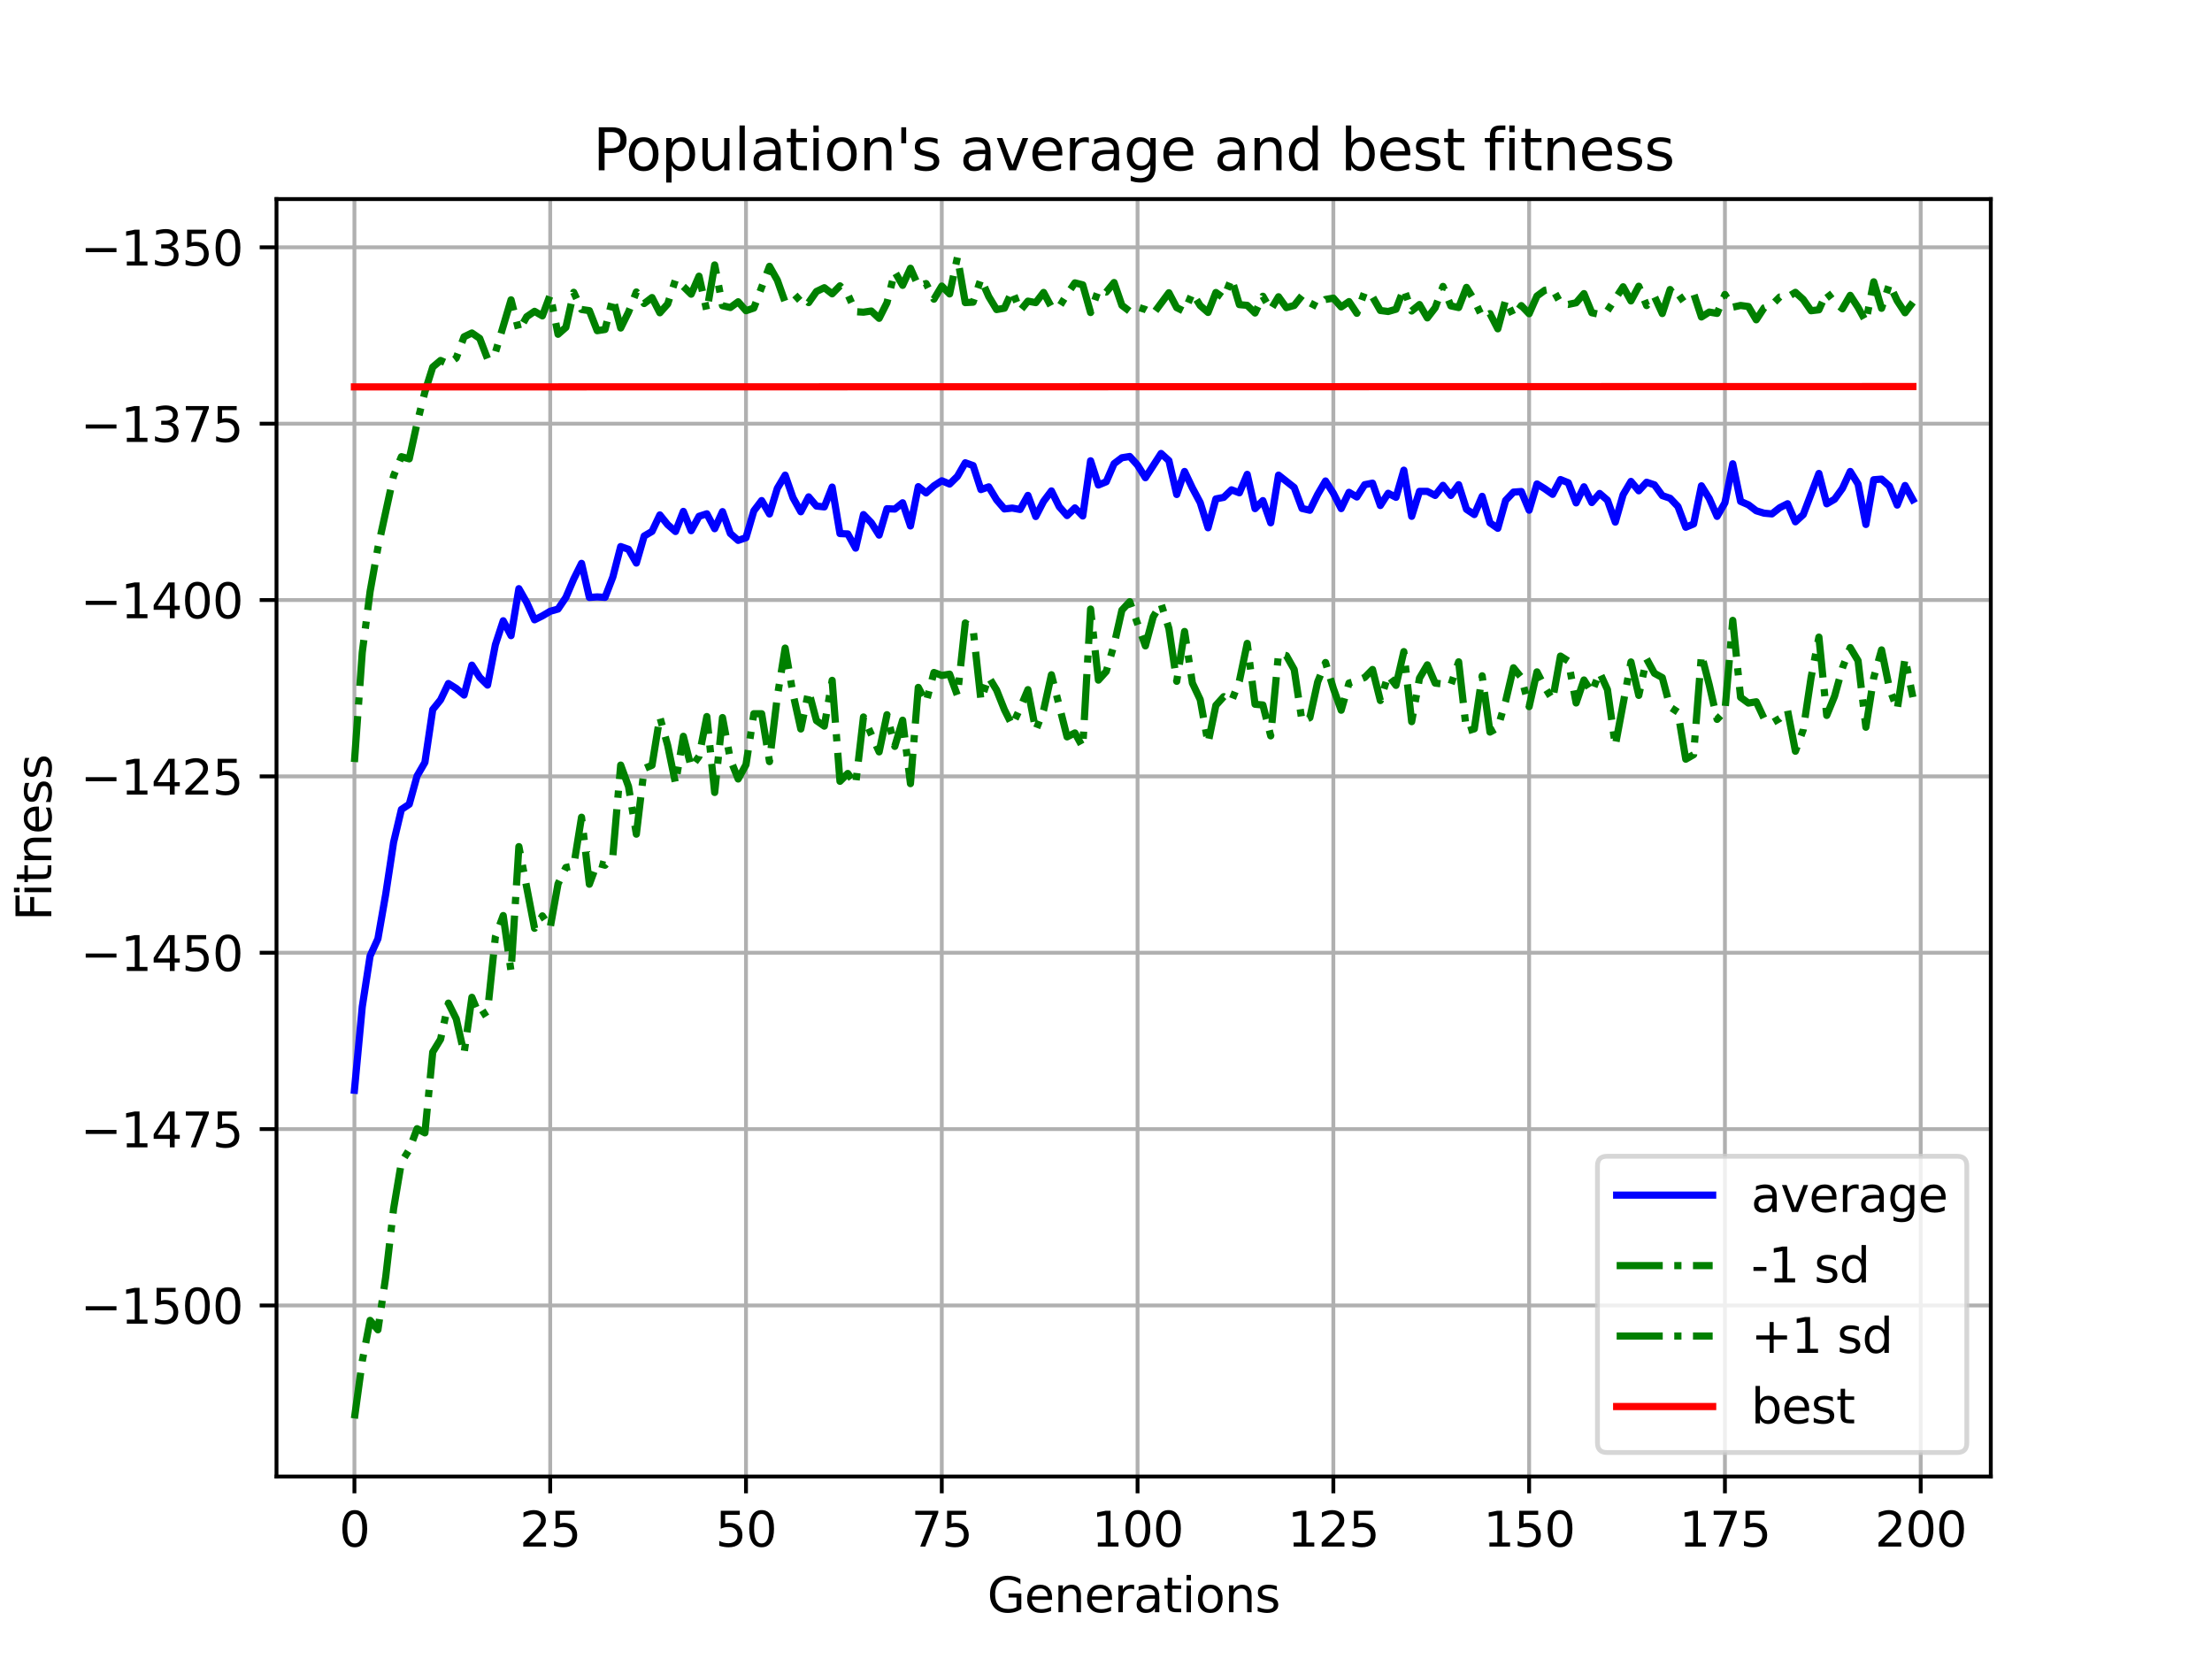 <?xml version="1.0" encoding="utf-8" standalone="no"?>
<!DOCTYPE svg PUBLIC "-//W3C//DTD SVG 1.1//EN"
  "http://www.w3.org/Graphics/SVG/1.1/DTD/svg11.dtd">
<svg xmlns:xlink="http://www.w3.org/1999/xlink" width="460.8pt" height="345.6pt" viewBox="0 0 460.8 345.6" xmlns="http://www.w3.org/2000/svg" version="1.1">
 <defs>
  <style type="text/css">*{stroke-linejoin: round; stroke-linecap: butt}</style>
 </defs>
 <g id="figure_1">
  <g id="patch_1">
   <path d="M 0 345.6 
L 460.8 345.6 
L 460.8 0 
L 0 0 
z
" style="fill: #ffffff"/>
  </g>
  <g id="axes_1">
   <g id="patch_2">
    <path d="M 57.6 307.584 
L 414.72 307.584 
L 414.72 41.472 
L 57.6 41.472 
z
" style="fill: #ffffff"/>
   </g>
   <g id="matplotlib.axis_1">
    <g id="xtick_1">
     <g id="line2d_1">
      <path d="M 73.833 307.584 
L 73.833 41.472 
" clip-path="url(#p397a0dcda0)" style="fill: none; stroke: #b0b0b0; stroke-width: 0.8; stroke-linecap: square"/>
     </g>
     <g id="line2d_2">
      <defs>
       <path id="mfcea75f46c" d="M 0 0 
L 0 3.5 
" style="stroke: #000000; stroke-width: 0.8"/>
      </defs>
      <g>
       <use xlink:href="#mfcea75f46c" x="73.833" y="307.584" style="stroke: #000000; stroke-width: 0.8"/>
      </g>
     </g>
     <g id="text_1">
      <!-- 0 -->
      <g transform="translate(70.651 322.182) scale(0.1 -0.1)">
       <defs>
        <path id="DejaVuSans-30" d="M 2034 4250 
Q 1547 4250 1301 3770 
Q 1056 3291 1056 2328 
Q 1056 1369 1301 889 
Q 1547 409 2034 409 
Q 2525 409 2770 889 
Q 3016 1369 3016 2328 
Q 3016 3291 2770 3770 
Q 2525 4250 2034 4250 
z
M 2034 4750 
Q 2819 4750 3233 4129 
Q 3647 3509 3647 2328 
Q 3647 1150 3233 529 
Q 2819 -91 2034 -91 
Q 1250 -91 836 529 
Q 422 1150 422 2328 
Q 422 3509 836 4129 
Q 1250 4750 2034 4750 
z
" transform="scale(0.016)"/>
       </defs>
       <use xlink:href="#DejaVuSans-30"/>
      </g>
     </g>
    </g>
    <g id="xtick_2">
     <g id="line2d_3">
      <path d="M 114.618 307.584 
L 114.618 41.472 
" clip-path="url(#p397a0dcda0)" style="fill: none; stroke: #b0b0b0; stroke-width: 0.8; stroke-linecap: square"/>
     </g>
     <g id="line2d_4">
      <g>
       <use xlink:href="#mfcea75f46c" x="114.618" y="307.584" style="stroke: #000000; stroke-width: 0.8"/>
      </g>
     </g>
     <g id="text_2">
      <!-- 25 -->
      <g transform="translate(108.256 322.182) scale(0.1 -0.1)">
       <defs>
        <path id="DejaVuSans-32" d="M 1228 531 
L 3431 531 
L 3431 0 
L 469 0 
L 469 531 
Q 828 903 1448 1529 
Q 2069 2156 2228 2338 
Q 2531 2678 2651 2914 
Q 2772 3150 2772 3378 
Q 2772 3750 2511 3984 
Q 2250 4219 1831 4219 
Q 1534 4219 1204 4116 
Q 875 4013 500 3803 
L 500 4441 
Q 881 4594 1212 4672 
Q 1544 4750 1819 4750 
Q 2544 4750 2975 4387 
Q 3406 4025 3406 3419 
Q 3406 3131 3298 2873 
Q 3191 2616 2906 2266 
Q 2828 2175 2409 1742 
Q 1991 1309 1228 531 
z
" transform="scale(0.016)"/>
        <path id="DejaVuSans-35" d="M 691 4666 
L 3169 4666 
L 3169 4134 
L 1269 4134 
L 1269 2991 
Q 1406 3038 1543 3061 
Q 1681 3084 1819 3084 
Q 2600 3084 3056 2656 
Q 3513 2228 3513 1497 
Q 3513 744 3044 326 
Q 2575 -91 1722 -91 
Q 1428 -91 1123 -41 
Q 819 9 494 109 
L 494 744 
Q 775 591 1075 516 
Q 1375 441 1709 441 
Q 2250 441 2565 725 
Q 2881 1009 2881 1497 
Q 2881 1984 2565 2268 
Q 2250 2553 1709 2553 
Q 1456 2553 1204 2497 
Q 953 2441 691 2322 
L 691 4666 
z
" transform="scale(0.016)"/>
       </defs>
       <use xlink:href="#DejaVuSans-32"/>
       <use xlink:href="#DejaVuSans-35" x="63.623"/>
      </g>
     </g>
    </g>
    <g id="xtick_3">
     <g id="line2d_5">
      <path d="M 155.404 307.584 
L 155.404 41.472 
" clip-path="url(#p397a0dcda0)" style="fill: none; stroke: #b0b0b0; stroke-width: 0.8; stroke-linecap: square"/>
     </g>
     <g id="line2d_6">
      <g>
       <use xlink:href="#mfcea75f46c" x="155.404" y="307.584" style="stroke: #000000; stroke-width: 0.8"/>
      </g>
     </g>
     <g id="text_3">
      <!-- 50 -->
      <g transform="translate(149.042 322.182) scale(0.1 -0.1)">
       <use xlink:href="#DejaVuSans-35"/>
       <use xlink:href="#DejaVuSans-30" x="63.623"/>
      </g>
     </g>
    </g>
    <g id="xtick_4">
     <g id="line2d_7">
      <path d="M 196.19 307.584 
L 196.19 41.472 
" clip-path="url(#p397a0dcda0)" style="fill: none; stroke: #b0b0b0; stroke-width: 0.8; stroke-linecap: square"/>
     </g>
     <g id="line2d_8">
      <g>
       <use xlink:href="#mfcea75f46c" x="196.19" y="307.584" style="stroke: #000000; stroke-width: 0.8"/>
      </g>
     </g>
     <g id="text_4">
      <!-- 75 -->
      <g transform="translate(189.827 322.182) scale(0.1 -0.1)">
       <defs>
        <path id="DejaVuSans-37" d="M 525 4666 
L 3525 4666 
L 3525 4397 
L 1831 0 
L 1172 0 
L 2766 4134 
L 525 4134 
L 525 4666 
z
" transform="scale(0.016)"/>
       </defs>
       <use xlink:href="#DejaVuSans-37"/>
       <use xlink:href="#DejaVuSans-35" x="63.623"/>
      </g>
     </g>
    </g>
    <g id="xtick_5">
     <g id="line2d_9">
      <path d="M 236.976 307.584 
L 236.976 41.472 
" clip-path="url(#p397a0dcda0)" style="fill: none; stroke: #b0b0b0; stroke-width: 0.8; stroke-linecap: square"/>
     </g>
     <g id="line2d_10">
      <g>
       <use xlink:href="#mfcea75f46c" x="236.976" y="307.584" style="stroke: #000000; stroke-width: 0.8"/>
      </g>
     </g>
     <g id="text_5">
      <!-- 100 -->
      <g transform="translate(227.432 322.182) scale(0.1 -0.1)">
       <defs>
        <path id="DejaVuSans-31" d="M 794 531 
L 1825 531 
L 1825 4091 
L 703 3866 
L 703 4441 
L 1819 4666 
L 2450 4666 
L 2450 531 
L 3481 531 
L 3481 0 
L 794 0 
L 794 531 
z
" transform="scale(0.016)"/>
       </defs>
       <use xlink:href="#DejaVuSans-31"/>
       <use xlink:href="#DejaVuSans-30" x="63.623"/>
       <use xlink:href="#DejaVuSans-30" x="127.246"/>
      </g>
     </g>
    </g>
    <g id="xtick_6">
     <g id="line2d_11">
      <path d="M 277.761 307.584 
L 277.761 41.472 
" clip-path="url(#p397a0dcda0)" style="fill: none; stroke: #b0b0b0; stroke-width: 0.8; stroke-linecap: square"/>
     </g>
     <g id="line2d_12">
      <g>
       <use xlink:href="#mfcea75f46c" x="277.761" y="307.584" style="stroke: #000000; stroke-width: 0.8"/>
      </g>
     </g>
     <g id="text_6">
      <!-- 125 -->
      <g transform="translate(268.218 322.182) scale(0.1 -0.1)">
       <use xlink:href="#DejaVuSans-31"/>
       <use xlink:href="#DejaVuSans-32" x="63.623"/>
       <use xlink:href="#DejaVuSans-35" x="127.246"/>
      </g>
     </g>
    </g>
    <g id="xtick_7">
     <g id="line2d_13">
      <path d="M 318.547 307.584 
L 318.547 41.472 
" clip-path="url(#p397a0dcda0)" style="fill: none; stroke: #b0b0b0; stroke-width: 0.8; stroke-linecap: square"/>
     </g>
     <g id="line2d_14">
      <g>
       <use xlink:href="#mfcea75f46c" x="318.547" y="307.584" style="stroke: #000000; stroke-width: 0.8"/>
      </g>
     </g>
     <g id="text_7">
      <!-- 150 -->
      <g transform="translate(309.003 322.182) scale(0.1 -0.1)">
       <use xlink:href="#DejaVuSans-31"/>
       <use xlink:href="#DejaVuSans-35" x="63.623"/>
       <use xlink:href="#DejaVuSans-30" x="127.246"/>
      </g>
     </g>
    </g>
    <g id="xtick_8">
     <g id="line2d_15">
      <path d="M 359.333 307.584 
L 359.333 41.472 
" clip-path="url(#p397a0dcda0)" style="fill: none; stroke: #b0b0b0; stroke-width: 0.8; stroke-linecap: square"/>
     </g>
     <g id="line2d_16">
      <g>
       <use xlink:href="#mfcea75f46c" x="359.333" y="307.584" style="stroke: #000000; stroke-width: 0.8"/>
      </g>
     </g>
     <g id="text_8">
      <!-- 175 -->
      <g transform="translate(349.789 322.182) scale(0.1 -0.1)">
       <use xlink:href="#DejaVuSans-31"/>
       <use xlink:href="#DejaVuSans-37" x="63.623"/>
       <use xlink:href="#DejaVuSans-35" x="127.246"/>
      </g>
     </g>
    </g>
    <g id="xtick_9">
     <g id="line2d_17">
      <path d="M 400.119 307.584 
L 400.119 41.472 
" clip-path="url(#p397a0dcda0)" style="fill: none; stroke: #b0b0b0; stroke-width: 0.8; stroke-linecap: square"/>
     </g>
     <g id="line2d_18">
      <g>
       <use xlink:href="#mfcea75f46c" x="400.119" y="307.584" style="stroke: #000000; stroke-width: 0.8"/>
      </g>
     </g>
     <g id="text_9">
      <!-- 200 -->
      <g transform="translate(390.575 322.182) scale(0.1 -0.1)">
       <use xlink:href="#DejaVuSans-32"/>
       <use xlink:href="#DejaVuSans-30" x="63.623"/>
       <use xlink:href="#DejaVuSans-30" x="127.246"/>
      </g>
     </g>
    </g>
    <g id="text_10">
     <!-- Generations -->
     <g transform="translate(205.662 335.861) scale(0.1 -0.1)">
      <defs>
       <path id="DejaVuSans-47" d="M 3809 666 
L 3809 1919 
L 2778 1919 
L 2778 2438 
L 4434 2438 
L 4434 434 
Q 4069 175 3628 42 
Q 3188 -91 2688 -91 
Q 1594 -91 976 548 
Q 359 1188 359 2328 
Q 359 3472 976 4111 
Q 1594 4750 2688 4750 
Q 3144 4750 3555 4637 
Q 3966 4525 4313 4306 
L 4313 3634 
Q 3963 3931 3569 4081 
Q 3175 4231 2741 4231 
Q 1884 4231 1454 3753 
Q 1025 3275 1025 2328 
Q 1025 1384 1454 906 
Q 1884 428 2741 428 
Q 3075 428 3337 486 
Q 3600 544 3809 666 
z
" transform="scale(0.016)"/>
       <path id="DejaVuSans-65" d="M 3597 1894 
L 3597 1613 
L 953 1613 
Q 991 1019 1311 708 
Q 1631 397 2203 397 
Q 2534 397 2845 478 
Q 3156 559 3463 722 
L 3463 178 
Q 3153 47 2828 -22 
Q 2503 -91 2169 -91 
Q 1331 -91 842 396 
Q 353 884 353 1716 
Q 353 2575 817 3079 
Q 1281 3584 2069 3584 
Q 2775 3584 3186 3129 
Q 3597 2675 3597 1894 
z
M 3022 2063 
Q 3016 2534 2758 2815 
Q 2500 3097 2075 3097 
Q 1594 3097 1305 2825 
Q 1016 2553 972 2059 
L 3022 2063 
z
" transform="scale(0.016)"/>
       <path id="DejaVuSans-6e" d="M 3513 2113 
L 3513 0 
L 2938 0 
L 2938 2094 
Q 2938 2591 2744 2837 
Q 2550 3084 2163 3084 
Q 1697 3084 1428 2787 
Q 1159 2491 1159 1978 
L 1159 0 
L 581 0 
L 581 3500 
L 1159 3500 
L 1159 2956 
Q 1366 3272 1645 3428 
Q 1925 3584 2291 3584 
Q 2894 3584 3203 3211 
Q 3513 2838 3513 2113 
z
" transform="scale(0.016)"/>
       <path id="DejaVuSans-72" d="M 2631 2963 
Q 2534 3019 2420 3045 
Q 2306 3072 2169 3072 
Q 1681 3072 1420 2755 
Q 1159 2438 1159 1844 
L 1159 0 
L 581 0 
L 581 3500 
L 1159 3500 
L 1159 2956 
Q 1341 3275 1631 3429 
Q 1922 3584 2338 3584 
Q 2397 3584 2469 3576 
Q 2541 3569 2628 3553 
L 2631 2963 
z
" transform="scale(0.016)"/>
       <path id="DejaVuSans-61" d="M 2194 1759 
Q 1497 1759 1228 1600 
Q 959 1441 959 1056 
Q 959 750 1161 570 
Q 1363 391 1709 391 
Q 2188 391 2477 730 
Q 2766 1069 2766 1631 
L 2766 1759 
L 2194 1759 
z
M 3341 1997 
L 3341 0 
L 2766 0 
L 2766 531 
Q 2569 213 2275 61 
Q 1981 -91 1556 -91 
Q 1019 -91 701 211 
Q 384 513 384 1019 
Q 384 1609 779 1909 
Q 1175 2209 1959 2209 
L 2766 2209 
L 2766 2266 
Q 2766 2663 2505 2880 
Q 2244 3097 1772 3097 
Q 1472 3097 1187 3025 
Q 903 2953 641 2809 
L 641 3341 
Q 956 3463 1253 3523 
Q 1550 3584 1831 3584 
Q 2591 3584 2966 3190 
Q 3341 2797 3341 1997 
z
" transform="scale(0.016)"/>
       <path id="DejaVuSans-74" d="M 1172 4494 
L 1172 3500 
L 2356 3500 
L 2356 3053 
L 1172 3053 
L 1172 1153 
Q 1172 725 1289 603 
Q 1406 481 1766 481 
L 2356 481 
L 2356 0 
L 1766 0 
Q 1100 0 847 248 
Q 594 497 594 1153 
L 594 3053 
L 172 3053 
L 172 3500 
L 594 3500 
L 594 4494 
L 1172 4494 
z
" transform="scale(0.016)"/>
       <path id="DejaVuSans-69" d="M 603 3500 
L 1178 3500 
L 1178 0 
L 603 0 
L 603 3500 
z
M 603 4863 
L 1178 4863 
L 1178 4134 
L 603 4134 
L 603 4863 
z
" transform="scale(0.016)"/>
       <path id="DejaVuSans-6f" d="M 1959 3097 
Q 1497 3097 1228 2736 
Q 959 2375 959 1747 
Q 959 1119 1226 758 
Q 1494 397 1959 397 
Q 2419 397 2687 759 
Q 2956 1122 2956 1747 
Q 2956 2369 2687 2733 
Q 2419 3097 1959 3097 
z
M 1959 3584 
Q 2709 3584 3137 3096 
Q 3566 2609 3566 1747 
Q 3566 888 3137 398 
Q 2709 -91 1959 -91 
Q 1206 -91 779 398 
Q 353 888 353 1747 
Q 353 2609 779 3096 
Q 1206 3584 1959 3584 
z
" transform="scale(0.016)"/>
       <path id="DejaVuSans-73" d="M 2834 3397 
L 2834 2853 
Q 2591 2978 2328 3040 
Q 2066 3103 1784 3103 
Q 1356 3103 1142 2972 
Q 928 2841 928 2578 
Q 928 2378 1081 2264 
Q 1234 2150 1697 2047 
L 1894 2003 
Q 2506 1872 2764 1633 
Q 3022 1394 3022 966 
Q 3022 478 2636 193 
Q 2250 -91 1575 -91 
Q 1294 -91 989 -36 
Q 684 19 347 128 
L 347 722 
Q 666 556 975 473 
Q 1284 391 1588 391 
Q 1994 391 2212 530 
Q 2431 669 2431 922 
Q 2431 1156 2273 1281 
Q 2116 1406 1581 1522 
L 1381 1569 
Q 847 1681 609 1914 
Q 372 2147 372 2553 
Q 372 3047 722 3315 
Q 1072 3584 1716 3584 
Q 2034 3584 2315 3537 
Q 2597 3491 2834 3397 
z
" transform="scale(0.016)"/>
      </defs>
      <use xlink:href="#DejaVuSans-47"/>
      <use xlink:href="#DejaVuSans-65" x="77.49"/>
      <use xlink:href="#DejaVuSans-6e" x="139.014"/>
      <use xlink:href="#DejaVuSans-65" x="202.393"/>
      <use xlink:href="#DejaVuSans-72" x="263.916"/>
      <use xlink:href="#DejaVuSans-61" x="305.029"/>
      <use xlink:href="#DejaVuSans-74" x="366.309"/>
      <use xlink:href="#DejaVuSans-69" x="405.518"/>
      <use xlink:href="#DejaVuSans-6f" x="433.301"/>
      <use xlink:href="#DejaVuSans-6e" x="494.482"/>
      <use xlink:href="#DejaVuSans-73" x="557.861"/>
     </g>
    </g>
   </g>
   <g id="matplotlib.axis_2">
    <g id="ytick_1">
     <g id="line2d_19">
      <path d="M 57.6 271.949 
L 414.72 271.949 
" clip-path="url(#p397a0dcda0)" style="fill: none; stroke: #b0b0b0; stroke-width: 0.8; stroke-linecap: square"/>
     </g>
     <g id="line2d_20">
      <defs>
       <path id="m93cda9a144" d="M 0 0 
L -3.5 0 
" style="stroke: #000000; stroke-width: 0.8"/>
      </defs>
      <g>
       <use xlink:href="#m93cda9a144" x="57.6" y="271.949" style="stroke: #000000; stroke-width: 0.8"/>
      </g>
     </g>
     <g id="text_11">
      <!-- −1500 -->
      <g transform="translate(16.77 275.749) scale(0.1 -0.1)">
       <defs>
        <path id="DejaVuSans-2212" d="M 678 2272 
L 4684 2272 
L 4684 1741 
L 678 1741 
L 678 2272 
z
" transform="scale(0.016)"/>
       </defs>
       <use xlink:href="#DejaVuSans-2212"/>
       <use xlink:href="#DejaVuSans-31" x="83.789"/>
       <use xlink:href="#DejaVuSans-35" x="147.412"/>
       <use xlink:href="#DejaVuSans-30" x="211.035"/>
       <use xlink:href="#DejaVuSans-30" x="274.658"/>
      </g>
     </g>
    </g>
    <g id="ytick_2">
     <g id="line2d_21">
      <path d="M 57.6 235.211 
L 414.72 235.211 
" clip-path="url(#p397a0dcda0)" style="fill: none; stroke: #b0b0b0; stroke-width: 0.8; stroke-linecap: square"/>
     </g>
     <g id="line2d_22">
      <g>
       <use xlink:href="#m93cda9a144" x="57.6" y="235.211" style="stroke: #000000; stroke-width: 0.8"/>
      </g>
     </g>
     <g id="text_12">
      <!-- −1475 -->
      <g transform="translate(16.77 239.01) scale(0.1 -0.1)">
       <defs>
        <path id="DejaVuSans-34" d="M 2419 4116 
L 825 1625 
L 2419 1625 
L 2419 4116 
z
M 2253 4666 
L 3047 4666 
L 3047 1625 
L 3713 1625 
L 3713 1100 
L 3047 1100 
L 3047 0 
L 2419 0 
L 2419 1100 
L 313 1100 
L 313 1709 
L 2253 4666 
z
" transform="scale(0.016)"/>
       </defs>
       <use xlink:href="#DejaVuSans-2212"/>
       <use xlink:href="#DejaVuSans-31" x="83.789"/>
       <use xlink:href="#DejaVuSans-34" x="147.412"/>
       <use xlink:href="#DejaVuSans-37" x="211.035"/>
       <use xlink:href="#DejaVuSans-35" x="274.658"/>
      </g>
     </g>
    </g>
    <g id="ytick_3">
     <g id="line2d_23">
      <path d="M 57.6 198.473 
L 414.72 198.473 
" clip-path="url(#p397a0dcda0)" style="fill: none; stroke: #b0b0b0; stroke-width: 0.8; stroke-linecap: square"/>
     </g>
     <g id="line2d_24">
      <g>
       <use xlink:href="#m93cda9a144" x="57.6" y="198.473" style="stroke: #000000; stroke-width: 0.8"/>
      </g>
     </g>
     <g id="text_13">
      <!-- −1450 -->
      <g transform="translate(16.77 202.272) scale(0.1 -0.1)">
       <use xlink:href="#DejaVuSans-2212"/>
       <use xlink:href="#DejaVuSans-31" x="83.789"/>
       <use xlink:href="#DejaVuSans-34" x="147.412"/>
       <use xlink:href="#DejaVuSans-35" x="211.035"/>
       <use xlink:href="#DejaVuSans-30" x="274.658"/>
      </g>
     </g>
    </g>
    <g id="ytick_4">
     <g id="line2d_25">
      <path d="M 57.6 161.734 
L 414.72 161.734 
" clip-path="url(#p397a0dcda0)" style="fill: none; stroke: #b0b0b0; stroke-width: 0.8; stroke-linecap: square"/>
     </g>
     <g id="line2d_26">
      <g>
       <use xlink:href="#m93cda9a144" x="57.6" y="161.734" style="stroke: #000000; stroke-width: 0.8"/>
      </g>
     </g>
     <g id="text_14">
      <!-- −1425 -->
      <g transform="translate(16.77 165.534) scale(0.1 -0.1)">
       <use xlink:href="#DejaVuSans-2212"/>
       <use xlink:href="#DejaVuSans-31" x="83.789"/>
       <use xlink:href="#DejaVuSans-34" x="147.412"/>
       <use xlink:href="#DejaVuSans-32" x="211.035"/>
       <use xlink:href="#DejaVuSans-35" x="274.658"/>
      </g>
     </g>
    </g>
    <g id="ytick_5">
     <g id="line2d_27">
      <path d="M 57.6 124.996 
L 414.72 124.996 
" clip-path="url(#p397a0dcda0)" style="fill: none; stroke: #b0b0b0; stroke-width: 0.8; stroke-linecap: square"/>
     </g>
     <g id="line2d_28">
      <g>
       <use xlink:href="#m93cda9a144" x="57.6" y="124.996" style="stroke: #000000; stroke-width: 0.8"/>
      </g>
     </g>
     <g id="text_15">
      <!-- −1400 -->
      <g transform="translate(16.77 128.795) scale(0.1 -0.1)">
       <use xlink:href="#DejaVuSans-2212"/>
       <use xlink:href="#DejaVuSans-31" x="83.789"/>
       <use xlink:href="#DejaVuSans-34" x="147.412"/>
       <use xlink:href="#DejaVuSans-30" x="211.035"/>
       <use xlink:href="#DejaVuSans-30" x="274.658"/>
      </g>
     </g>
    </g>
    <g id="ytick_6">
     <g id="line2d_29">
      <path d="M 57.6 88.258 
L 414.72 88.258 
" clip-path="url(#p397a0dcda0)" style="fill: none; stroke: #b0b0b0; stroke-width: 0.8; stroke-linecap: square"/>
     </g>
     <g id="line2d_30">
      <g>
       <use xlink:href="#m93cda9a144" x="57.6" y="88.258" style="stroke: #000000; stroke-width: 0.8"/>
      </g>
     </g>
     <g id="text_16">
      <!-- −1375 -->
      <g transform="translate(16.77 92.057) scale(0.1 -0.1)">
       <defs>
        <path id="DejaVuSans-33" d="M 2597 2516 
Q 3050 2419 3304 2112 
Q 3559 1806 3559 1356 
Q 3559 666 3084 287 
Q 2609 -91 1734 -91 
Q 1441 -91 1130 -33 
Q 819 25 488 141 
L 488 750 
Q 750 597 1062 519 
Q 1375 441 1716 441 
Q 2309 441 2620 675 
Q 2931 909 2931 1356 
Q 2931 1769 2642 2001 
Q 2353 2234 1838 2234 
L 1294 2234 
L 1294 2753 
L 1863 2753 
Q 2328 2753 2575 2939 
Q 2822 3125 2822 3475 
Q 2822 3834 2567 4026 
Q 2313 4219 1838 4219 
Q 1578 4219 1281 4162 
Q 984 4106 628 3988 
L 628 4550 
Q 988 4650 1302 4700 
Q 1616 4750 1894 4750 
Q 2613 4750 3031 4423 
Q 3450 4097 3450 3541 
Q 3450 3153 3228 2886 
Q 3006 2619 2597 2516 
z
" transform="scale(0.016)"/>
       </defs>
       <use xlink:href="#DejaVuSans-2212"/>
       <use xlink:href="#DejaVuSans-31" x="83.789"/>
       <use xlink:href="#DejaVuSans-33" x="147.412"/>
       <use xlink:href="#DejaVuSans-37" x="211.035"/>
       <use xlink:href="#DejaVuSans-35" x="274.658"/>
      </g>
     </g>
    </g>
    <g id="ytick_7">
     <g id="line2d_31">
      <path d="M 57.6 51.519 
L 414.72 51.519 
" clip-path="url(#p397a0dcda0)" style="fill: none; stroke: #b0b0b0; stroke-width: 0.8; stroke-linecap: square"/>
     </g>
     <g id="line2d_32">
      <g>
       <use xlink:href="#m93cda9a144" x="57.6" y="51.519" style="stroke: #000000; stroke-width: 0.8"/>
      </g>
     </g>
     <g id="text_17">
      <!-- −1350 -->
      <g transform="translate(16.77 55.318) scale(0.1 -0.1)">
       <use xlink:href="#DejaVuSans-2212"/>
       <use xlink:href="#DejaVuSans-31" x="83.789"/>
       <use xlink:href="#DejaVuSans-33" x="147.412"/>
       <use xlink:href="#DejaVuSans-35" x="211.035"/>
       <use xlink:href="#DejaVuSans-30" x="274.658"/>
      </g>
     </g>
    </g>
    <g id="text_18">
     <!-- Fitness -->
     <g transform="translate(10.691 191.845) rotate(-90) scale(0.1 -0.1)">
      <defs>
       <path id="DejaVuSans-46" d="M 628 4666 
L 3309 4666 
L 3309 4134 
L 1259 4134 
L 1259 2759 
L 3109 2759 
L 3109 2228 
L 1259 2228 
L 1259 0 
L 628 0 
L 628 4666 
z
" transform="scale(0.016)"/>
      </defs>
      <use xlink:href="#DejaVuSans-46"/>
      <use xlink:href="#DejaVuSans-69" x="50.27"/>
      <use xlink:href="#DejaVuSans-74" x="78.053"/>
      <use xlink:href="#DejaVuSans-6e" x="117.262"/>
      <use xlink:href="#DejaVuSans-65" x="180.641"/>
      <use xlink:href="#DejaVuSans-73" x="242.164"/>
      <use xlink:href="#DejaVuSans-73" x="294.264"/>
     </g>
    </g>
   </g>
   <g id="line2d_33">
    <path d="M 73.833 227.118 
L 75.464 209.737 
L 77.096 199.145 
L 78.727 195.562 
L 80.358 186.232 
L 81.99 175.483 
L 83.621 168.626 
L 85.253 167.539 
L 86.884 161.646 
L 88.516 158.818 
L 90.147 147.816 
L 91.778 145.795 
L 93.41 142.39 
L 95.041 143.416 
L 96.673 144.792 
L 98.304 138.562 
L 99.936 141.105 
L 101.567 142.718 
L 103.198 134.295 
L 104.83 129.318 
L 106.461 132.415 
L 108.093 122.631 
L 109.724 125.498 
L 111.356 129.12 
L 112.987 128.299 
L 114.618 127.336 
L 116.25 126.876 
L 117.881 124.458 
L 119.513 120.631 
L 121.144 117.358 
L 122.776 124.456 
L 124.407 124.344 
L 126.038 124.439 
L 127.67 120.192 
L 129.301 113.858 
L 130.933 114.433 
L 132.564 117.297 
L 134.196 111.663 
L 135.827 110.702 
L 137.458 107.267 
L 139.09 109.295 
L 140.721 110.72 
L 142.353 106.535 
L 143.984 110.551 
L 145.616 107.557 
L 147.247 107.034 
L 148.879 110.137 
L 150.51 106.582 
L 152.141 111.129 
L 153.773 112.573 
L 155.404 112.011 
L 157.036 106.427 
L 158.667 104.278 
L 160.299 107.069 
L 161.93 101.73 
L 163.561 98.982 
L 165.193 103.683 
L 166.824 106.611 
L 168.456 103.503 
L 170.087 105.42 
L 171.719 105.6 
L 173.35 101.469 
L 174.981 111.153 
L 176.613 111.226 
L 178.244 114.186 
L 179.876 107.197 
L 181.507 108.888 
L 183.139 111.473 
L 184.77 105.975 
L 186.401 106.047 
L 188.033 104.735 
L 189.664 109.563 
L 191.296 101.378 
L 192.927 102.689 
L 194.559 101.207 
L 196.19 100.15 
L 197.821 100.835 
L 199.453 99.231 
L 201.084 96.406 
L 202.716 96.989 
L 204.347 101.988 
L 205.979 101.42 
L 207.61 104.119 
L 209.241 106.023 
L 210.873 105.84 
L 212.504 106.135 
L 214.136 103.199 
L 215.767 107.599 
L 217.399 104.438 
L 219.03 102.265 
L 220.661 105.556 
L 222.293 107.398 
L 223.924 105.804 
L 225.556 107.491 
L 227.187 95.994 
L 228.819 101.039 
L 230.45 100.359 
L 232.081 96.59 
L 233.713 95.358 
L 235.344 95.093 
L 236.976 96.895 
L 238.607 99.514 
L 241.87 94.47 
L 243.501 95.955 
L 245.133 103.009 
L 246.764 98.218 
L 248.396 101.657 
L 250.027 104.705 
L 251.659 109.948 
L 253.29 103.933 
L 254.921 103.611 
L 256.553 102.039 
L 258.184 102.662 
L 259.816 98.819 
L 261.447 105.957 
L 263.079 104.286 
L 264.71 108.912 
L 266.341 98.978 
L 269.604 101.553 
L 271.236 105.92 
L 272.867 106.297 
L 274.499 102.988 
L 276.13 100.198 
L 277.761 102.753 
L 279.393 105.949 
L 281.024 102.56 
L 282.656 103.534 
L 284.287 100.972 
L 285.919 100.648 
L 287.55 105.306 
L 289.181 102.76 
L 290.813 103.6 
L 292.444 97.948 
L 294.076 107.559 
L 295.707 102.357 
L 297.339 102.362 
L 298.97 103.208 
L 300.601 101.106 
L 302.233 103.205 
L 303.864 100.97 
L 305.496 106.094 
L 307.127 107.19 
L 308.759 103.395 
L 310.39 108.916 
L 312.021 110.057 
L 313.653 104.241 
L 315.284 102.513 
L 316.916 102.395 
L 318.547 106.281 
L 320.179 100.814 
L 321.81 101.821 
L 323.441 102.981 
L 325.073 99.901 
L 326.704 100.565 
L 328.336 104.758 
L 329.967 101.409 
L 331.599 104.692 
L 333.23 102.793 
L 334.862 104.201 
L 336.493 108.763 
L 338.124 103.057 
L 339.756 100.292 
L 341.387 102.242 
L 343.019 100.458 
L 344.65 101.002 
L 346.282 103.237 
L 347.913 103.801 
L 349.544 105.511 
L 351.176 109.833 
L 352.807 109.152 
L 354.439 101.205 
L 356.07 103.841 
L 357.702 107.57 
L 359.333 104.746 
L 360.964 96.615 
L 362.596 104.447 
L 364.227 105.16 
L 365.859 106.407 
L 367.49 106.902 
L 369.122 107.057 
L 370.753 105.768 
L 372.384 104.935 
L 374.016 108.698 
L 375.647 107.203 
L 378.91 98.628 
L 380.542 104.955 
L 382.173 104.003 
L 383.804 101.747 
L 385.436 98.217 
L 387.067 100.837 
L 388.699 109.254 
L 390.33 99.939 
L 391.962 99.808 
L 393.593 101.259 
L 395.224 105.218 
L 396.856 101.137 
L 398.487 104.102 
L 398.487 104.102 
" clip-path="url(#p397a0dcda0)" style="fill: none; stroke: #0000ff; stroke-width: 1.5; stroke-linecap: square"/>
   </g>
   <g id="line2d_34">
    <path d="M 73.833 295.488 
L 75.464 283.557 
L 77.096 275.06 
L 78.727 277.024 
L 80.358 265.973 
L 81.99 251.835 
L 83.621 242.117 
L 85.253 239.49 
L 86.884 235.131 
L 88.516 236 
L 90.147 219.166 
L 91.778 216.5 
L 93.41 208.966 
L 95.041 212.243 
L 96.673 219.425 
L 98.304 207.756 
L 99.936 211.714 
L 101.567 210.685 
L 103.198 195.151 
L 104.83 190.729 
L 106.461 202.367 
L 108.093 176.364 
L 111.356 193.383 
L 112.987 190.797 
L 114.618 193.234 
L 116.25 184.118 
L 117.881 180.714 
L 119.513 180.371 
L 121.144 170.242 
L 122.776 184.199 
L 124.407 179.801 
L 126.038 180.242 
L 127.67 178.262 
L 129.301 159.381 
L 130.933 163.846 
L 132.564 173.771 
L 134.196 160.095 
L 135.827 159.419 
L 137.458 149.375 
L 139.09 155.268 
L 140.721 163.195 
L 142.353 153.385 
L 143.984 159.817 
L 145.616 157.58 
L 147.247 149.272 
L 148.879 165.085 
L 150.51 149.483 
L 152.141 158.192 
L 153.773 162.279 
L 155.404 159.298 
L 157.036 148.68 
L 158.667 148.686 
L 160.299 158.659 
L 161.93 145.098 
L 163.561 135.009 
L 165.193 144.513 
L 166.824 151.864 
L 168.456 143.97 
L 170.087 150.121 
L 171.719 151.264 
L 173.35 141.729 
L 174.981 162.758 
L 176.613 161.126 
L 178.244 163.439 
L 179.876 149.36 
L 183.139 156.632 
L 184.77 148.886 
L 186.401 155.485 
L 188.033 150.031 
L 189.664 163.245 
L 191.296 143.196 
L 192.927 146.308 
L 194.559 140.089 
L 196.19 140.708 
L 197.821 140.438 
L 199.453 144.893 
L 201.084 129.773 
L 202.716 131.032 
L 204.347 145.875 
L 205.979 141.054 
L 207.61 143.752 
L 209.241 147.847 
L 210.873 151.112 
L 212.504 147.536 
L 214.136 143.665 
L 215.767 152.156 
L 217.399 147.957 
L 219.03 140.565 
L 222.293 153.504 
L 223.924 152.682 
L 225.556 155.644 
L 227.187 126.882 
L 228.819 141.685 
L 230.45 139.871 
L 232.081 134.323 
L 233.713 127.106 
L 235.344 125.339 
L 238.607 134.55 
L 240.239 128.489 
L 241.87 125.761 
L 243.501 130.922 
L 245.133 141.93 
L 246.764 131.546 
L 248.396 142.296 
L 250.027 145.748 
L 251.659 154.81 
L 253.29 146.936 
L 254.921 145.127 
L 256.553 146.058 
L 258.184 141.863 
L 259.816 134.029 
L 261.447 146.71 
L 263.079 146.858 
L 264.71 153.294 
L 266.341 136.138 
L 267.973 136.576 
L 269.604 139.47 
L 271.236 150.266 
L 272.867 149.503 
L 274.499 142.051 
L 276.13 138.011 
L 277.761 143.398 
L 279.393 147.954 
L 281.024 142.293 
L 282.656 141.8 
L 284.287 141.132 
L 285.919 139.466 
L 287.55 145.931 
L 289.181 140.63 
L 290.813 142.78 
L 292.444 135.741 
L 294.076 150.335 
L 295.707 141.273 
L 297.339 138.499 
L 298.97 142.302 
L 302.233 142.698 
L 303.864 137.87 
L 305.496 152.318 
L 307.127 151.83 
L 308.759 140.784 
L 310.39 152.504 
L 312.021 151.617 
L 313.653 146.05 
L 315.284 139.112 
L 316.916 141.126 
L 318.547 147.205 
L 320.179 139.964 
L 321.81 143.174 
L 323.441 145.777 
L 325.073 136.672 
L 326.704 137.713 
L 328.336 146.441 
L 329.967 141.654 
L 331.599 144.235 
L 333.23 140.085 
L 334.862 143.662 
L 336.493 155.337 
L 339.756 137.898 
L 341.387 144.861 
L 343.019 137.264 
L 344.65 140.256 
L 346.282 141.155 
L 347.913 147.287 
L 349.544 148.357 
L 351.176 158.152 
L 352.807 157.217 
L 354.439 136.376 
L 356.07 142.678 
L 357.702 149.855 
L 359.333 148.144 
L 360.964 129.235 
L 362.596 145.263 
L 364.227 146.466 
L 365.859 146.191 
L 367.49 149.672 
L 369.122 150.606 
L 370.753 149.661 
L 372.384 147.992 
L 374.016 156.497 
L 375.647 152.024 
L 377.279 141.162 
L 378.91 132.722 
L 380.542 149.035 
L 382.173 145.037 
L 383.804 139.164 
L 385.436 134.906 
L 387.067 137.631 
L 388.699 151.494 
L 390.33 141.173 
L 391.962 135.388 
L 393.593 143.344 
L 395.224 147.78 
L 396.856 137.12 
L 398.487 145.228 
L 398.487 145.228 
" clip-path="url(#p397a0dcda0)" style="fill: none; stroke-dasharray: 9.6,2.4,1.5,2.4; stroke-dashoffset: 0; stroke: #008000; stroke-width: 1.5"/>
   </g>
   <g id="line2d_35">
    <path d="M 73.833 158.748 
L 75.464 135.916 
L 77.096 123.23 
L 78.727 114.1 
L 81.99 99.132 
L 83.621 95.136 
L 85.253 95.588 
L 86.884 88.162 
L 88.516 81.635 
L 90.147 76.466 
L 91.778 75.09 
L 93.41 75.815 
L 95.041 74.589 
L 96.673 70.159 
L 98.304 69.367 
L 99.936 70.496 
L 101.567 74.751 
L 103.198 73.438 
L 106.461 62.462 
L 108.093 68.899 
L 109.724 65.977 
L 111.356 64.857 
L 112.987 65.802 
L 114.618 61.438 
L 116.25 69.634 
L 117.881 68.203 
L 119.513 60.891 
L 121.144 64.474 
L 122.776 64.712 
L 124.407 68.887 
L 126.038 68.636 
L 127.67 62.121 
L 129.301 68.335 
L 130.933 65.019 
L 132.564 60.823 
L 134.196 63.23 
L 135.827 61.985 
L 137.458 65.159 
L 139.09 63.321 
L 140.721 58.244 
L 142.353 59.685 
L 143.984 61.284 
L 145.616 57.534 
L 147.247 64.797 
L 148.879 55.19 
L 150.51 63.681 
L 152.141 64.065 
L 153.773 62.867 
L 155.404 64.725 
L 157.036 64.175 
L 160.299 55.48 
L 161.93 58.363 
L 163.561 62.954 
L 165.193 62.853 
L 166.824 61.358 
L 168.456 63.036 
L 170.087 60.719 
L 171.719 59.936 
L 173.35 61.21 
L 174.981 59.548 
L 176.613 61.327 
L 178.244 64.933 
L 179.876 65.033 
L 181.507 64.787 
L 183.139 66.315 
L 184.77 63.064 
L 186.401 56.609 
L 188.033 59.439 
L 189.664 55.882 
L 191.296 59.561 
L 192.927 59.07 
L 194.559 62.325 
L 196.19 59.593 
L 197.821 61.232 
L 199.453 53.568 
L 201.084 63.04 
L 202.716 62.946 
L 204.347 58.101 
L 205.979 61.787 
L 207.61 64.487 
L 209.241 64.2 
L 210.873 60.568 
L 212.504 64.734 
L 214.136 62.732 
L 215.767 63.042 
L 217.399 60.92 
L 219.03 63.964 
L 220.661 63.923 
L 222.293 61.291 
L 223.924 58.926 
L 225.556 59.339 
L 227.187 65.105 
L 228.819 60.392 
L 230.45 60.846 
L 232.081 58.856 
L 233.713 63.61 
L 235.344 64.848 
L 236.976 63.972 
L 238.607 64.479 
L 240.239 65.38 
L 243.501 60.987 
L 245.133 64.088 
L 246.764 64.889 
L 248.396 61.018 
L 250.027 63.662 
L 251.659 65.087 
L 253.29 60.929 
L 254.921 62.094 
L 256.553 58.021 
L 258.184 63.461 
L 259.816 63.608 
L 261.447 65.204 
L 263.079 61.715 
L 264.71 64.53 
L 266.341 61.818 
L 267.973 64.084 
L 269.604 63.636 
L 271.236 61.575 
L 272.867 63.092 
L 274.499 63.926 
L 276.13 62.384 
L 277.761 62.107 
L 279.393 63.945 
L 281.024 62.828 
L 282.656 65.267 
L 284.287 60.812 
L 285.919 61.831 
L 287.55 64.68 
L 289.181 64.891 
L 290.813 64.421 
L 292.444 60.155 
L 294.076 64.784 
L 295.707 63.442 
L 297.339 66.224 
L 298.97 64.114 
L 300.601 59.665 
L 302.233 63.713 
L 303.864 64.07 
L 305.496 59.869 
L 307.127 62.551 
L 308.759 66.006 
L 310.39 65.327 
L 312.021 68.498 
L 313.653 62.432 
L 315.284 65.914 
L 316.916 63.663 
L 318.547 65.357 
L 320.179 61.664 
L 321.81 60.469 
L 323.441 60.185 
L 325.073 63.13 
L 326.704 63.417 
L 328.336 63.074 
L 329.967 61.164 
L 331.599 65.148 
L 333.23 65.501 
L 334.862 64.74 
L 338.124 59.741 
L 339.756 62.685 
L 341.387 59.624 
L 343.019 63.653 
L 344.65 61.749 
L 346.282 65.319 
L 347.913 60.314 
L 349.544 62.665 
L 351.176 61.513 
L 352.807 61.088 
L 354.439 66.034 
L 356.07 65.004 
L 357.702 65.285 
L 359.333 61.349 
L 360.964 63.995 
L 362.596 63.631 
L 364.227 63.854 
L 365.859 66.622 
L 367.49 64.132 
L 369.122 63.508 
L 370.753 61.875 
L 372.384 61.878 
L 374.016 60.899 
L 375.647 62.381 
L 377.279 64.733 
L 378.91 64.534 
L 380.542 60.875 
L 382.173 62.968 
L 383.804 64.33 
L 385.436 61.528 
L 387.067 64.044 
L 388.699 67.014 
L 390.33 58.705 
L 391.962 64.228 
L 393.593 59.173 
L 395.224 62.656 
L 396.856 65.153 
L 398.487 62.977 
L 398.487 62.977 
" clip-path="url(#p397a0dcda0)" style="fill: none; stroke-dasharray: 9.6,2.4,1.5,2.4; stroke-dashoffset: 0; stroke: #008000; stroke-width: 1.5"/>
   </g>
   <g id="line2d_36">
    <path d="M 73.833 80.601 
L 398.487 80.528 
L 398.487 80.528 
" clip-path="url(#p397a0dcda0)" style="fill: none; stroke: #ff0000; stroke-width: 1.5; stroke-linecap: square"/>
   </g>
   <g id="patch_3">
    <path d="M 57.6 307.584 
L 57.6 41.472 
" style="fill: none; stroke: #000000; stroke-width: 0.8; stroke-linejoin: miter; stroke-linecap: square"/>
   </g>
   <g id="patch_4">
    <path d="M 414.72 307.584 
L 414.72 41.472 
" style="fill: none; stroke: #000000; stroke-width: 0.8; stroke-linejoin: miter; stroke-linecap: square"/>
   </g>
   <g id="patch_5">
    <path d="M 57.6 307.584 
L 414.72 307.584 
" style="fill: none; stroke: #000000; stroke-width: 0.8; stroke-linejoin: miter; stroke-linecap: square"/>
   </g>
   <g id="patch_6">
    <path d="M 57.6 41.472 
L 414.72 41.472 
" style="fill: none; stroke: #000000; stroke-width: 0.8; stroke-linejoin: miter; stroke-linecap: square"/>
   </g>
   <g id="text_19">
    <!-- Population's average and best fitness -->
    <g transform="translate(123.53 35.472) scale(0.12 -0.12)">
     <defs>
      <path id="DejaVuSans-50" d="M 1259 4147 
L 1259 2394 
L 2053 2394 
Q 2494 2394 2734 2622 
Q 2975 2850 2975 3272 
Q 2975 3691 2734 3919 
Q 2494 4147 2053 4147 
L 1259 4147 
z
M 628 4666 
L 2053 4666 
Q 2838 4666 3239 4311 
Q 3641 3956 3641 3272 
Q 3641 2581 3239 2228 
Q 2838 1875 2053 1875 
L 1259 1875 
L 1259 0 
L 628 0 
L 628 4666 
z
" transform="scale(0.016)"/>
      <path id="DejaVuSans-70" d="M 1159 525 
L 1159 -1331 
L 581 -1331 
L 581 3500 
L 1159 3500 
L 1159 2969 
Q 1341 3281 1617 3432 
Q 1894 3584 2278 3584 
Q 2916 3584 3314 3078 
Q 3713 2572 3713 1747 
Q 3713 922 3314 415 
Q 2916 -91 2278 -91 
Q 1894 -91 1617 61 
Q 1341 213 1159 525 
z
M 3116 1747 
Q 3116 2381 2855 2742 
Q 2594 3103 2138 3103 
Q 1681 3103 1420 2742 
Q 1159 2381 1159 1747 
Q 1159 1113 1420 752 
Q 1681 391 2138 391 
Q 2594 391 2855 752 
Q 3116 1113 3116 1747 
z
" transform="scale(0.016)"/>
      <path id="DejaVuSans-75" d="M 544 1381 
L 544 3500 
L 1119 3500 
L 1119 1403 
Q 1119 906 1312 657 
Q 1506 409 1894 409 
Q 2359 409 2629 706 
Q 2900 1003 2900 1516 
L 2900 3500 
L 3475 3500 
L 3475 0 
L 2900 0 
L 2900 538 
Q 2691 219 2414 64 
Q 2138 -91 1772 -91 
Q 1169 -91 856 284 
Q 544 659 544 1381 
z
M 1991 3584 
L 1991 3584 
z
" transform="scale(0.016)"/>
      <path id="DejaVuSans-6c" d="M 603 4863 
L 1178 4863 
L 1178 0 
L 603 0 
L 603 4863 
z
" transform="scale(0.016)"/>
      <path id="DejaVuSans-27" d="M 1147 4666 
L 1147 2931 
L 616 2931 
L 616 4666 
L 1147 4666 
z
" transform="scale(0.016)"/>
      <path id="DejaVuSans-20" transform="scale(0.016)"/>
      <path id="DejaVuSans-76" d="M 191 3500 
L 800 3500 
L 1894 563 
L 2988 3500 
L 3597 3500 
L 2284 0 
L 1503 0 
L 191 3500 
z
" transform="scale(0.016)"/>
      <path id="DejaVuSans-67" d="M 2906 1791 
Q 2906 2416 2648 2759 
Q 2391 3103 1925 3103 
Q 1463 3103 1205 2759 
Q 947 2416 947 1791 
Q 947 1169 1205 825 
Q 1463 481 1925 481 
Q 2391 481 2648 825 
Q 2906 1169 2906 1791 
z
M 3481 434 
Q 3481 -459 3084 -895 
Q 2688 -1331 1869 -1331 
Q 1566 -1331 1297 -1286 
Q 1028 -1241 775 -1147 
L 775 -588 
Q 1028 -725 1275 -790 
Q 1522 -856 1778 -856 
Q 2344 -856 2625 -561 
Q 2906 -266 2906 331 
L 2906 616 
Q 2728 306 2450 153 
Q 2172 0 1784 0 
Q 1141 0 747 490 
Q 353 981 353 1791 
Q 353 2603 747 3093 
Q 1141 3584 1784 3584 
Q 2172 3584 2450 3431 
Q 2728 3278 2906 2969 
L 2906 3500 
L 3481 3500 
L 3481 434 
z
" transform="scale(0.016)"/>
      <path id="DejaVuSans-64" d="M 2906 2969 
L 2906 4863 
L 3481 4863 
L 3481 0 
L 2906 0 
L 2906 525 
Q 2725 213 2448 61 
Q 2172 -91 1784 -91 
Q 1150 -91 751 415 
Q 353 922 353 1747 
Q 353 2572 751 3078 
Q 1150 3584 1784 3584 
Q 2172 3584 2448 3432 
Q 2725 3281 2906 2969 
z
M 947 1747 
Q 947 1113 1208 752 
Q 1469 391 1925 391 
Q 2381 391 2643 752 
Q 2906 1113 2906 1747 
Q 2906 2381 2643 2742 
Q 2381 3103 1925 3103 
Q 1469 3103 1208 2742 
Q 947 2381 947 1747 
z
" transform="scale(0.016)"/>
      <path id="DejaVuSans-62" d="M 3116 1747 
Q 3116 2381 2855 2742 
Q 2594 3103 2138 3103 
Q 1681 3103 1420 2742 
Q 1159 2381 1159 1747 
Q 1159 1113 1420 752 
Q 1681 391 2138 391 
Q 2594 391 2855 752 
Q 3116 1113 3116 1747 
z
M 1159 2969 
Q 1341 3281 1617 3432 
Q 1894 3584 2278 3584 
Q 2916 3584 3314 3078 
Q 3713 2572 3713 1747 
Q 3713 922 3314 415 
Q 2916 -91 2278 -91 
Q 1894 -91 1617 61 
Q 1341 213 1159 525 
L 1159 0 
L 581 0 
L 581 4863 
L 1159 4863 
L 1159 2969 
z
" transform="scale(0.016)"/>
      <path id="DejaVuSans-66" d="M 2375 4863 
L 2375 4384 
L 1825 4384 
Q 1516 4384 1395 4259 
Q 1275 4134 1275 3809 
L 1275 3500 
L 2222 3500 
L 2222 3053 
L 1275 3053 
L 1275 0 
L 697 0 
L 697 3053 
L 147 3053 
L 147 3500 
L 697 3500 
L 697 3744 
Q 697 4328 969 4595 
Q 1241 4863 1831 4863 
L 2375 4863 
z
" transform="scale(0.016)"/>
     </defs>
     <use xlink:href="#DejaVuSans-50"/>
     <use xlink:href="#DejaVuSans-6f" x="56.678"/>
     <use xlink:href="#DejaVuSans-70" x="117.859"/>
     <use xlink:href="#DejaVuSans-75" x="181.336"/>
     <use xlink:href="#DejaVuSans-6c" x="244.715"/>
     <use xlink:href="#DejaVuSans-61" x="272.498"/>
     <use xlink:href="#DejaVuSans-74" x="333.777"/>
     <use xlink:href="#DejaVuSans-69" x="372.986"/>
     <use xlink:href="#DejaVuSans-6f" x="400.77"/>
     <use xlink:href="#DejaVuSans-6e" x="461.951"/>
     <use xlink:href="#DejaVuSans-27" x="525.33"/>
     <use xlink:href="#DejaVuSans-73" x="552.82"/>
     <use xlink:href="#DejaVuSans-20" x="604.92"/>
     <use xlink:href="#DejaVuSans-61" x="636.707"/>
     <use xlink:href="#DejaVuSans-76" x="697.986"/>
     <use xlink:href="#DejaVuSans-65" x="757.166"/>
     <use xlink:href="#DejaVuSans-72" x="818.689"/>
     <use xlink:href="#DejaVuSans-61" x="859.803"/>
     <use xlink:href="#DejaVuSans-67" x="921.082"/>
     <use xlink:href="#DejaVuSans-65" x="984.559"/>
     <use xlink:href="#DejaVuSans-20" x="1046.082"/>
     <use xlink:href="#DejaVuSans-61" x="1077.869"/>
     <use xlink:href="#DejaVuSans-6e" x="1139.148"/>
     <use xlink:href="#DejaVuSans-64" x="1202.527"/>
     <use xlink:href="#DejaVuSans-20" x="1266.004"/>
     <use xlink:href="#DejaVuSans-62" x="1297.791"/>
     <use xlink:href="#DejaVuSans-65" x="1361.268"/>
     <use xlink:href="#DejaVuSans-73" x="1422.791"/>
     <use xlink:href="#DejaVuSans-74" x="1474.891"/>
     <use xlink:href="#DejaVuSans-20" x="1514.1"/>
     <use xlink:href="#DejaVuSans-66" x="1545.887"/>
     <use xlink:href="#DejaVuSans-69" x="1581.092"/>
     <use xlink:href="#DejaVuSans-74" x="1608.875"/>
     <use xlink:href="#DejaVuSans-6e" x="1648.084"/>
     <use xlink:href="#DejaVuSans-65" x="1711.463"/>
     <use xlink:href="#DejaVuSans-73" x="1772.986"/>
     <use xlink:href="#DejaVuSans-73" x="1825.086"/>
    </g>
   </g>
   <g id="legend_1">
    <g id="patch_7">
     <path d="M 334.779 302.584 
L 407.72 302.584 
Q 409.72 302.584 409.72 300.584 
L 409.72 242.871 
Q 409.72 240.871 407.72 240.871 
L 334.779 240.871 
Q 332.779 240.871 332.779 242.871 
L 332.779 300.584 
Q 332.779 302.584 334.779 302.584 
z
" style="fill: #ffffff; opacity: 0.8; stroke: #cccccc; stroke-linejoin: miter"/>
    </g>
    <g id="line2d_37">
     <path d="M 336.779 248.97 
L 346.779 248.97 
L 356.779 248.97 
" style="fill: none; stroke: #0000ff; stroke-width: 1.5; stroke-linecap: square"/>
    </g>
    <g id="text_20">
     <!-- average -->
     <g transform="translate(364.779 252.47) scale(0.1 -0.1)">
      <use xlink:href="#DejaVuSans-61"/>
      <use xlink:href="#DejaVuSans-76" x="61.279"/>
      <use xlink:href="#DejaVuSans-65" x="120.459"/>
      <use xlink:href="#DejaVuSans-72" x="181.982"/>
      <use xlink:href="#DejaVuSans-61" x="223.096"/>
      <use xlink:href="#DejaVuSans-67" x="284.375"/>
      <use xlink:href="#DejaVuSans-65" x="347.852"/>
     </g>
    </g>
    <g id="line2d_38">
     <path d="M 336.779 263.648 
L 346.779 263.648 
L 356.779 263.648 
" style="fill: none; stroke-dasharray: 9.6,2.4,1.5,2.4; stroke-dashoffset: 0; stroke: #008000; stroke-width: 1.5"/>
    </g>
    <g id="text_21">
     <!-- -1 sd -->
     <g transform="translate(364.779 267.148) scale(0.1 -0.1)">
      <defs>
       <path id="DejaVuSans-2d" d="M 313 2009 
L 1997 2009 
L 1997 1497 
L 313 1497 
L 313 2009 
z
" transform="scale(0.016)"/>
      </defs>
      <use xlink:href="#DejaVuSans-2d"/>
      <use xlink:href="#DejaVuSans-31" x="36.084"/>
      <use xlink:href="#DejaVuSans-20" x="99.707"/>
      <use xlink:href="#DejaVuSans-73" x="131.494"/>
      <use xlink:href="#DejaVuSans-64" x="183.594"/>
     </g>
    </g>
    <g id="line2d_39">
     <path d="M 336.779 278.326 
L 346.779 278.326 
L 356.779 278.326 
" style="fill: none; stroke-dasharray: 9.6,2.4,1.5,2.4; stroke-dashoffset: 0; stroke: #008000; stroke-width: 1.5"/>
    </g>
    <g id="text_22">
     <!-- +1 sd -->
     <g transform="translate(364.779 281.826) scale(0.1 -0.1)">
      <defs>
       <path id="DejaVuSans-2b" d="M 2944 4013 
L 2944 2272 
L 4684 2272 
L 4684 1741 
L 2944 1741 
L 2944 0 
L 2419 0 
L 2419 1741 
L 678 1741 
L 678 2272 
L 2419 2272 
L 2419 4013 
L 2944 4013 
z
" transform="scale(0.016)"/>
      </defs>
      <use xlink:href="#DejaVuSans-2b"/>
      <use xlink:href="#DejaVuSans-31" x="83.789"/>
      <use xlink:href="#DejaVuSans-20" x="147.412"/>
      <use xlink:href="#DejaVuSans-73" x="179.199"/>
      <use xlink:href="#DejaVuSans-64" x="231.299"/>
     </g>
    </g>
    <g id="line2d_40">
     <path d="M 336.779 293.004 
L 346.779 293.004 
L 356.779 293.004 
" style="fill: none; stroke: #ff0000; stroke-width: 1.5; stroke-linecap: square"/>
    </g>
    <g id="text_23">
     <!-- best -->
     <g transform="translate(364.779 296.504) scale(0.1 -0.1)">
      <use xlink:href="#DejaVuSans-62"/>
      <use xlink:href="#DejaVuSans-65" x="63.477"/>
      <use xlink:href="#DejaVuSans-73" x="125"/>
      <use xlink:href="#DejaVuSans-74" x="177.1"/>
     </g>
    </g>
   </g>
  </g>
 </g>
 <defs>
  <clipPath id="p397a0dcda0">
   <rect x="57.6" y="41.472" width="357.12" height="266.112"/>
  </clipPath>
 </defs>
</svg>
